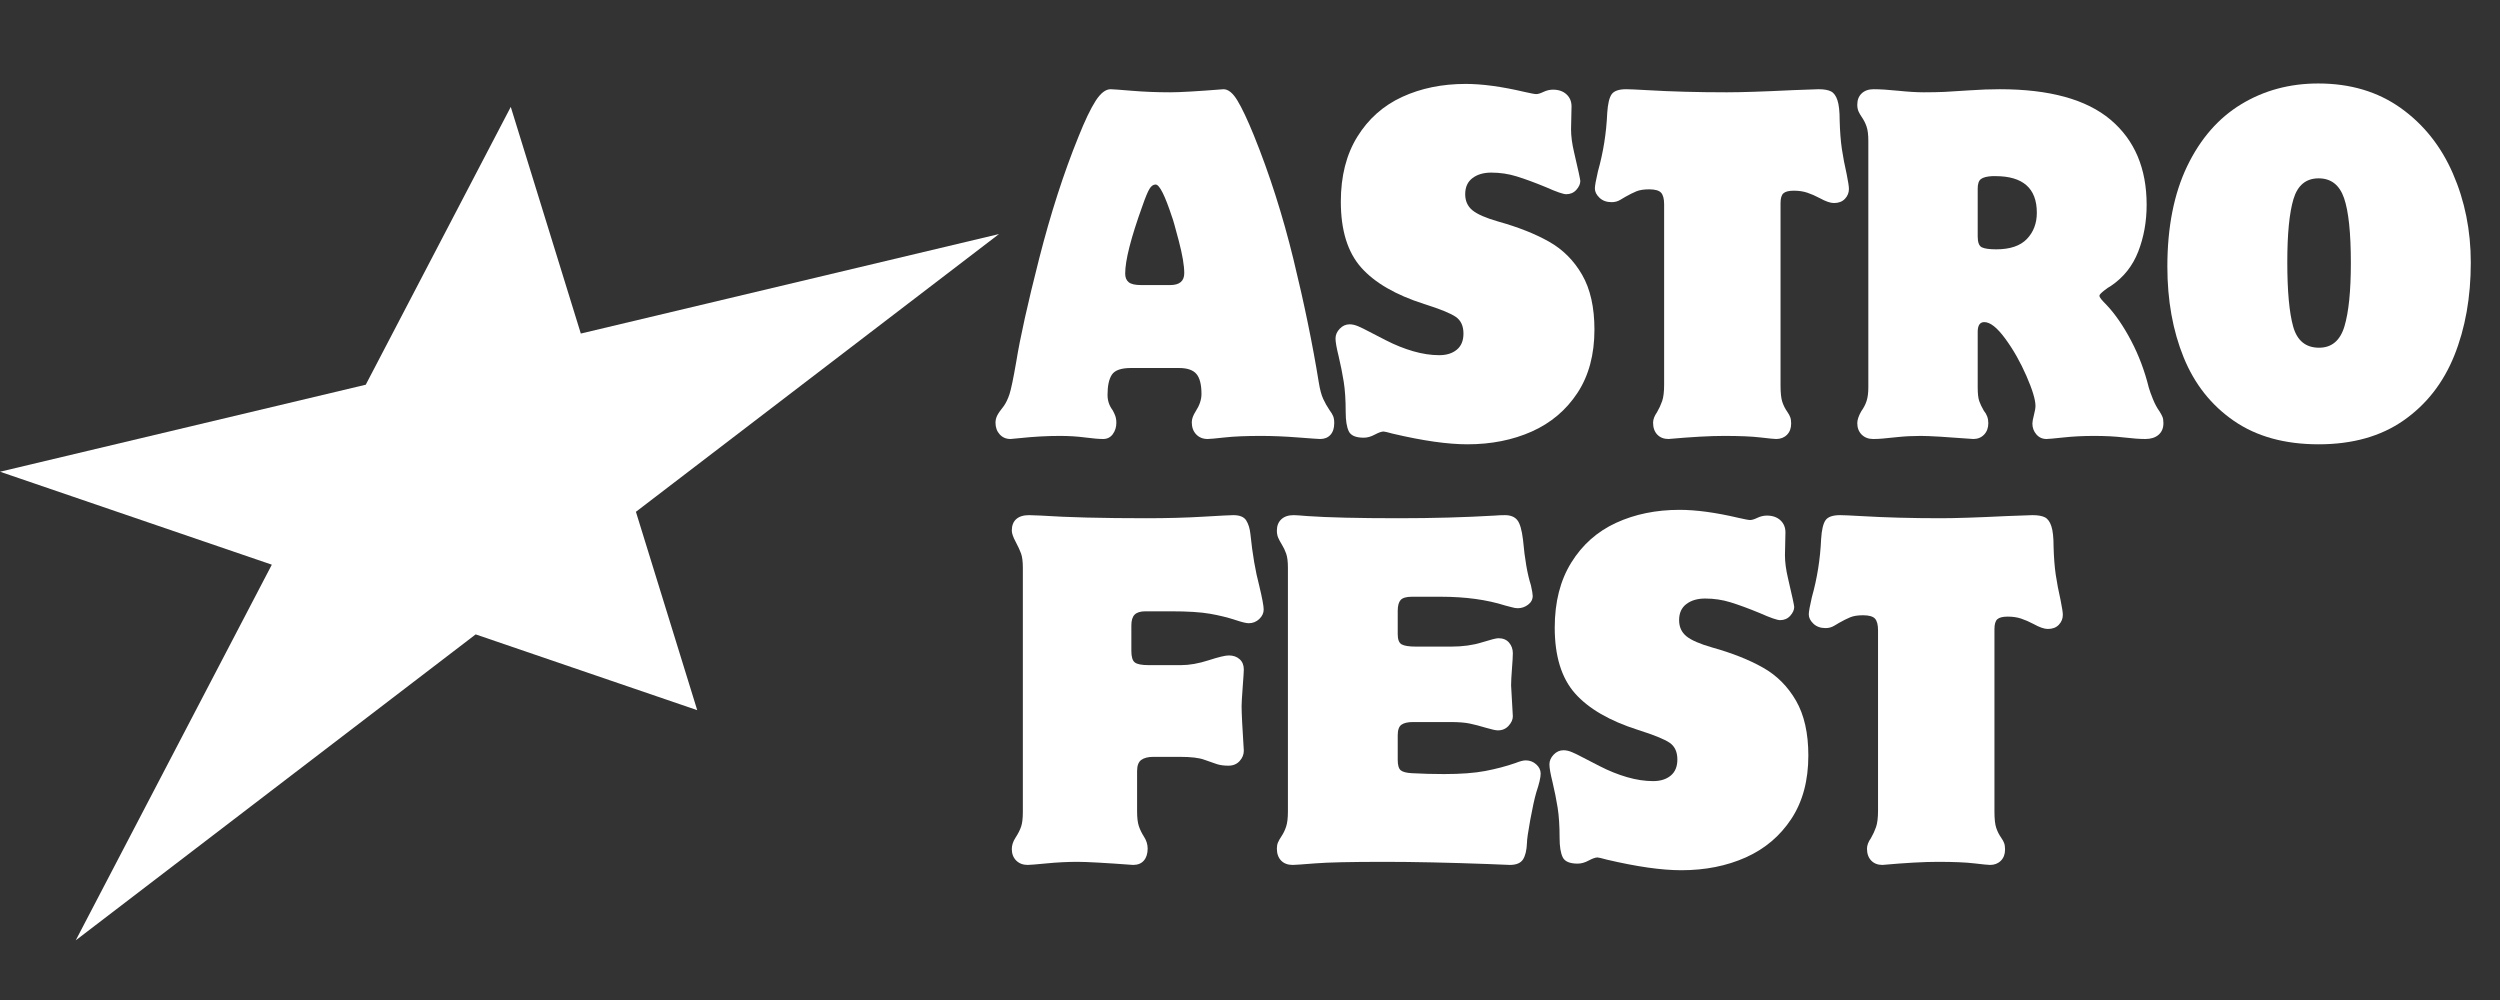 <svg xmlns="http://www.w3.org/2000/svg" xmlns:xlink="http://www.w3.org/1999/xlink" width="1080" zoomAndPan="magnify" viewBox="0 0 810 324" height="432" preserveAspectRatio="xMidYMid meet" version="1.0"><rect x="0" y="0" width="810" height="324" fill="#333333" stroke="none"/><defs><g/><clipPath id="8873043dbc"><path d="M 0 34.637 L 324 34.637 L 324 304.637 L 0 304.637 Z M 0 34.637 " clip-rule="nonzero"/></clipPath></defs><g clip-path="url(#8873043dbc)"><path fill="#ffffff" d="M 206.035 165.824 L 323.676 75.832 L 188.184 108.07 L 165.488 34.637 L 118.504 124.648 L 0.012 152.84 L 88.07 182.957 L 24.539 304.668 L 154.117 205.543 L 225.902 230.094 Z M 206.035 165.824 " fill-opacity="1" fill-rule="nonzero"/></g><g fill="#ffffff" fill-opacity="1"><g transform="translate(323.684, 141.236)"><g><path d="M 25.719 -96.891 C 27.812 -102.129 29.664 -106.008 31.281 -108.531 C 32.906 -111.062 34.531 -112.328 36.156 -112.328 C 36.727 -112.328 39.016 -112.16 43.016 -111.828 C 47.016 -111.492 51.16 -111.328 55.453 -111.328 C 58.586 -111.328 64.348 -111.66 72.734 -112.328 C 74.266 -112.328 75.766 -111.109 77.234 -108.672 C 78.711 -106.242 80.5 -102.457 82.594 -97.312 C 87.645 -84.832 91.91 -71.473 95.391 -57.234 C 98.867 -42.992 101.609 -29.68 103.609 -17.297 C 103.984 -15.004 104.457 -13.238 105.031 -12 C 105.602 -10.758 106.27 -9.57 107.031 -8.438 C 107.602 -7.664 108.008 -6.992 108.25 -6.422 C 108.488 -5.859 108.609 -5.098 108.609 -4.141 C 108.609 -2.523 108.203 -1.266 107.391 -0.359 C 106.578 0.547 105.457 1 104.031 1 C 103.562 1 101.18 0.832 96.891 0.5 C 92.598 0.164 88.598 0 84.891 0 C 80.023 0 76.094 0.164 73.094 0.5 C 70.094 0.832 68.258 1 67.594 1 C 66.07 1 64.832 0.5 63.875 -0.5 C 62.926 -1.5 62.453 -2.812 62.453 -4.438 C 62.453 -5.477 62.879 -6.664 63.734 -8 C 64.973 -9.906 65.594 -11.766 65.594 -13.578 C 65.594 -16.629 65.047 -18.797 63.953 -20.078 C 62.859 -21.359 60.977 -22 58.312 -22 L 42.734 -22 C 39.586 -22 37.535 -21.285 36.578 -19.859 C 35.629 -18.43 35.156 -16.242 35.156 -13.297 C 35.156 -11.484 35.68 -9.863 36.734 -8.438 C 36.828 -8.332 37.062 -7.875 37.438 -7.062 C 37.82 -6.258 38.016 -5.332 38.016 -4.281 C 38.016 -2.852 37.629 -1.613 36.859 -0.562 C 36.098 0.477 35.051 1 33.719 1 C 32.383 1 30.43 0.832 27.859 0.5 C 25.297 0.164 22.582 0 19.719 0 C 15.531 0 11.195 0.238 6.719 0.719 L 3.719 1 C 2.289 1 1.125 0.5 0.219 -0.5 C -0.688 -1.5 -1.141 -2.758 -1.141 -4.281 C -1.141 -5.051 -0.973 -5.789 -0.641 -6.5 C -0.305 -7.219 0.43 -8.289 1.578 -9.719 C 2.242 -10.664 2.836 -11.898 3.359 -13.422 C 3.879 -14.953 4.617 -18.484 5.578 -24.016 C 6.816 -31.723 9.289 -42.863 13 -57.438 C 16.719 -72.02 20.957 -85.172 25.719 -96.891 Z M 46.438 -74.453 C 42.727 -64.16 40.875 -56.875 40.875 -52.594 C 40.875 -51.352 41.254 -50.422 42.016 -49.797 C 42.773 -49.18 44.109 -48.875 46.016 -48.875 L 55.453 -48.875 C 58.492 -48.875 60.016 -50.16 60.016 -52.734 C 60.016 -55.211 59.422 -58.711 58.234 -63.234 C 57.047 -67.766 56.305 -70.363 56.016 -71.031 C 53.734 -77.977 51.973 -81.453 50.734 -81.453 C 49.973 -81.453 49.305 -80.973 48.734 -80.016 C 48.16 -79.066 47.395 -77.211 46.438 -74.453 Z M 46.438 -74.453 "/></g></g></g><g fill="#ffffff" fill-opacity="1"><g transform="translate(431.286, 141.236)"><g><path d="M 43.594 -114.047 C 48.926 -114.047 55.258 -113.188 62.594 -111.469 C 64.688 -110.988 65.973 -110.75 66.453 -110.75 C 67.023 -110.75 67.812 -110.988 68.812 -111.469 C 69.812 -111.945 70.832 -112.188 71.875 -112.188 C 73.688 -112.188 75.141 -111.688 76.234 -110.688 C 77.336 -109.688 77.891 -108.375 77.891 -106.75 L 77.734 -99.312 C 77.734 -97.125 78.066 -94.625 78.734 -91.812 C 79.398 -89 79.898 -86.805 80.234 -85.234 C 80.566 -83.672 80.734 -82.789 80.734 -82.594 C 80.734 -81.645 80.305 -80.691 79.453 -79.734 C 78.598 -78.785 77.504 -78.312 76.172 -78.312 C 75.211 -78.312 73.02 -79.07 69.594 -80.594 C 65.875 -82.125 62.703 -83.289 60.078 -84.094 C 57.461 -84.906 54.727 -85.312 51.875 -85.312 C 49.395 -85.312 47.367 -84.719 45.797 -83.531 C 44.223 -82.344 43.438 -80.602 43.438 -78.312 C 43.438 -76.125 44.223 -74.383 45.797 -73.094 C 47.367 -71.812 50.156 -70.598 54.156 -69.453 C 60.633 -67.641 66.113 -65.469 70.594 -62.938 C 75.07 -60.414 78.645 -56.844 81.312 -52.219 C 83.977 -47.602 85.312 -41.676 85.312 -34.438 C 85.312 -26.344 83.477 -19.508 79.812 -13.938 C 76.145 -8.363 71.211 -4.191 65.016 -1.422 C 58.828 1.336 51.875 2.719 44.156 2.719 C 37.77 2.719 29.719 1.57 20 -0.719 C 18.289 -1.188 17.289 -1.422 17 -1.422 C 16.332 -1.422 15.379 -1.086 14.141 -0.422 C 12.91 0.242 11.723 0.578 10.578 0.578 C 8.004 0.578 6.383 -0.113 5.719 -1.5 C 5.051 -2.883 4.719 -4.957 4.719 -7.719 C 4.719 -11.625 4.504 -14.91 4.078 -17.578 C 3.648 -20.242 3.098 -23.004 2.422 -25.859 C 1.754 -28.535 1.422 -30.441 1.422 -31.578 C 1.422 -32.723 1.875 -33.77 2.781 -34.719 C 3.688 -35.676 4.758 -36.156 6 -36.156 C 6.852 -36.156 7.781 -35.941 8.781 -35.516 C 9.789 -35.086 10.91 -34.539 12.141 -33.875 C 12.91 -33.488 14.77 -32.531 17.719 -31 C 20.676 -29.477 23.629 -28.289 26.578 -27.438 C 29.535 -26.582 32.348 -26.156 35.016 -26.156 C 37.391 -26.156 39.289 -26.75 40.719 -27.938 C 42.156 -29.125 42.875 -30.863 42.875 -33.156 C 42.875 -35.633 42.039 -37.441 40.375 -38.578 C 38.707 -39.723 35.301 -41.109 30.156 -42.734 C 20.914 -45.68 14.102 -49.629 9.719 -54.578 C 5.332 -59.535 3.141 -66.641 3.141 -75.891 C 3.141 -84.172 4.926 -91.191 8.5 -96.953 C 12.07 -102.723 16.906 -107.016 23 -109.828 C 29.102 -112.641 35.969 -114.047 43.594 -114.047 Z M 43.594 -114.047 "/></g></g></g><g fill="#ffffff" fill-opacity="1"><g transform="translate(517.74, 141.236)"><g><path d="M 9.141 -112.328 C 10.191 -112.328 12.43 -112.227 15.859 -112.031 C 23.766 -111.562 32.391 -111.328 41.734 -111.328 C 46.492 -111.328 53.641 -111.562 63.172 -112.031 L 71.453 -112.328 C 73.266 -112.328 74.625 -112.086 75.531 -111.609 C 76.438 -111.129 77.125 -110.176 77.594 -108.75 C 78.07 -107.32 78.312 -105.129 78.312 -102.172 C 78.406 -98.648 78.641 -95.602 79.016 -93.031 C 79.398 -90.457 79.926 -87.695 80.594 -84.75 C 81.07 -82.363 81.312 -80.789 81.312 -80.031 C 81.312 -78.789 80.879 -77.719 80.016 -76.812 C 79.16 -75.906 77.973 -75.453 76.453 -75.453 C 75.305 -75.453 73.781 -75.977 71.875 -77.031 C 70.445 -77.789 69.086 -78.383 67.797 -78.812 C 66.516 -79.238 65.066 -79.453 63.453 -79.453 C 61.828 -79.453 60.703 -79.164 60.078 -78.594 C 59.461 -78.02 59.156 -76.973 59.156 -75.453 L 59.156 -16.297 C 59.156 -13.91 59.348 -12.145 59.734 -11 C 60.117 -9.852 60.645 -8.805 61.312 -7.859 C 61.781 -7.191 62.109 -6.594 62.297 -6.062 C 62.492 -5.539 62.594 -4.852 62.594 -4 C 62.594 -2.477 62.141 -1.266 61.234 -0.359 C 60.328 0.547 59.16 1 57.734 1 C 57.16 1 55.469 0.832 52.656 0.5 C 49.844 0.164 45.914 0 40.875 0 C 36.301 0 30.297 0.332 22.859 1 C 21.336 1 20.125 0.523 19.219 -0.422 C 18.312 -1.379 17.859 -2.664 17.859 -4.281 C 17.859 -5.332 18.289 -6.477 19.156 -7.719 C 19.82 -8.863 20.367 -10.051 20.797 -11.281 C 21.223 -12.52 21.438 -14.285 21.438 -16.578 L 21.438 -75.031 C 21.438 -76.832 21.102 -78.094 20.438 -78.812 C 19.77 -79.531 18.484 -79.891 16.578 -79.891 C 14.859 -79.891 13.473 -79.672 12.422 -79.234 C 11.379 -78.805 10.191 -78.211 8.859 -77.453 C 8.672 -77.359 8.145 -77.047 7.281 -76.516 C 6.426 -75.992 5.477 -75.734 4.438 -75.734 C 2.812 -75.734 1.5 -76.207 0.5 -77.156 C -0.5 -78.113 -1 -79.117 -1 -80.172 C -1 -81.023 -0.664 -82.883 0 -85.75 C 1.719 -91.844 2.719 -98.129 3 -104.609 C 3.188 -107.555 3.66 -109.578 4.422 -110.672 C 5.191 -111.773 6.766 -112.328 9.141 -112.328 Z M 9.141 -112.328 "/></g></g></g><g fill="#ffffff" fill-opacity="1"><g transform="translate(597.62, 141.236)"><g><path d="M 9.438 -112.328 C 11.531 -112.328 14.195 -112.16 17.438 -111.828 C 20.676 -111.492 23.438 -111.328 25.719 -111.328 C 28.289 -111.328 30.551 -111.375 32.5 -111.469 C 34.457 -111.562 37.148 -111.727 40.578 -111.969 C 44.016 -112.207 47.254 -112.328 50.297 -112.328 C 66.398 -112.328 78.359 -109.039 86.172 -102.469 C 93.984 -95.895 97.891 -86.703 97.891 -74.891 C 97.891 -69.453 96.984 -64.398 95.172 -59.734 C 93.359 -55.066 90.406 -51.352 86.312 -48.594 C 85.738 -48.301 84.973 -47.773 84.016 -47.016 C 83.066 -46.254 82.594 -45.727 82.594 -45.438 C 82.594 -45.156 82.785 -44.773 83.172 -44.297 C 83.555 -43.828 84.176 -43.16 85.031 -42.297 C 87.789 -39.348 90.41 -35.516 92.891 -30.797 C 95.367 -26.078 97.273 -21.004 98.609 -15.578 C 98.891 -14.617 99.336 -13.379 99.953 -11.859 C 100.578 -10.336 101.27 -9.051 102.031 -8 C 102.508 -7.238 102.844 -6.617 103.031 -6.141 C 103.227 -5.672 103.328 -5.004 103.328 -4.141 C 103.328 -2.523 102.801 -1.266 101.75 -0.359 C 100.695 0.547 99.27 1 97.469 1 C 95.656 1 93.344 0.832 90.531 0.5 C 87.719 0.164 84.504 0 80.891 0 C 77.359 0 74.047 0.164 70.953 0.5 C 67.859 0.832 66.023 1 65.453 1 C 64.117 1 63.02 0.5 62.156 -0.5 C 61.301 -1.5 60.875 -2.664 60.875 -4 C 60.875 -4.57 61.039 -5.5 61.375 -6.781 C 61.707 -8.07 61.875 -9.051 61.875 -9.719 C 61.875 -11.719 60.895 -14.957 58.938 -19.438 C 56.988 -23.914 54.703 -27.941 52.078 -31.516 C 49.461 -35.086 47.203 -36.875 45.297 -36.875 C 43.867 -36.875 43.156 -35.82 43.156 -33.719 L 43.156 -15.719 C 43.156 -13.719 43.32 -12.238 43.656 -11.281 C 43.988 -10.332 44.488 -9.285 45.156 -8.141 C 46.113 -7.004 46.594 -5.672 46.594 -4.141 C 46.594 -2.617 46.141 -1.379 45.234 -0.422 C 44.328 0.523 43.16 1 41.734 1 C 33.055 0.332 27.383 0 24.719 0 C 22.145 0 19.691 0.117 17.359 0.359 C 15.023 0.598 13.359 0.766 12.359 0.859 C 11.359 0.953 10.332 1 9.281 1 C 7.758 1 6.52 0.523 5.562 -0.422 C 4.613 -1.379 4.141 -2.617 4.141 -4.141 C 4.141 -5.191 4.57 -6.477 5.438 -8 C 6.195 -9.051 6.766 -10.145 7.141 -11.281 C 7.523 -12.426 7.719 -13.906 7.719 -15.719 L 7.719 -95.609 C 7.719 -97.609 7.523 -99.156 7.141 -100.25 C 6.766 -101.344 6.242 -102.367 5.578 -103.328 C 5.191 -103.891 4.852 -104.477 4.562 -105.094 C 4.281 -105.719 4.141 -106.461 4.141 -107.328 C 4.141 -108.848 4.613 -110.062 5.562 -110.969 C 6.52 -111.875 7.812 -112.328 9.438 -112.328 Z M 43.156 -80.172 L 43.156 -64.594 C 43.156 -62.688 43.609 -61.52 44.516 -61.094 C 45.422 -60.664 46.969 -60.453 49.156 -60.453 C 53.633 -60.453 56.945 -61.57 59.094 -63.812 C 61.238 -66.051 62.312 -68.883 62.312 -72.312 C 62.312 -80.219 57.832 -84.172 48.875 -84.172 L 47.875 -84.172 C 46.156 -84.078 44.938 -83.766 44.219 -83.234 C 43.508 -82.711 43.156 -81.691 43.156 -80.172 Z M 43.156 -80.172 "/></g></g></g><g fill="#ffffff" fill-opacity="1"><g transform="translate(699.506, 141.236)"><g><path d="M 51.594 -114.188 C 61.977 -114.188 70.883 -111.539 78.312 -106.25 C 85.738 -100.957 91.379 -93.879 95.234 -85.016 C 99.098 -76.16 101.031 -66.539 101.031 -56.156 C 101.031 -44.914 99.242 -34.863 95.672 -26 C 92.098 -17.145 86.617 -10.145 79.234 -5 C 71.859 0.145 62.691 2.719 51.734 2.719 C 40.773 2.719 31.629 0.191 24.297 -4.859 C 16.961 -9.91 11.531 -16.77 8 -25.438 C 4.477 -34.102 2.719 -43.914 2.719 -54.875 C 2.719 -67.645 4.859 -78.484 9.141 -87.391 C 13.43 -96.297 19.27 -102.988 26.656 -107.469 C 34.039 -111.945 42.352 -114.188 51.594 -114.188 Z M 41.578 -56.312 C 41.578 -46.875 42.219 -39.891 43.5 -35.359 C 44.789 -30.836 47.582 -28.578 51.875 -28.578 C 55.969 -28.578 58.707 -30.883 60.094 -35.5 C 61.477 -40.125 62.172 -46.961 62.172 -56.016 C 62.172 -65.828 61.43 -72.852 59.953 -77.094 C 58.473 -81.332 55.734 -83.453 51.734 -83.453 C 47.641 -83.453 44.922 -81.211 43.578 -76.734 C 42.242 -72.266 41.578 -65.457 41.578 -56.312 Z M 41.578 -56.312 "/></g></g></g><g fill="#ffffff" fill-opacity="1"><g transform="translate(323.684, 279.236)"><g><path d="M 9.719 -112.328 L 13.578 -112.188 C 22.148 -111.613 33.535 -111.328 47.734 -111.328 C 54.398 -111.328 60.539 -111.492 66.156 -111.828 C 71.781 -112.16 75.023 -112.328 75.891 -112.328 C 77.984 -112.328 79.383 -111.754 80.094 -110.609 C 80.812 -109.461 81.266 -107.984 81.453 -106.172 C 82.117 -99.703 83.07 -94.129 84.312 -89.453 C 85.27 -85.453 85.75 -82.883 85.75 -81.75 C 85.75 -80.602 85.27 -79.578 84.312 -78.672 C 83.363 -77.766 82.223 -77.312 80.891 -77.312 C 80.117 -77.312 78.734 -77.645 76.734 -78.312 C 74.16 -79.164 71.375 -79.852 68.375 -80.375 C 65.375 -80.906 61.16 -81.172 55.734 -81.172 L 47.438 -81.172 C 45.82 -81.172 44.656 -80.812 43.938 -80.094 C 43.227 -79.383 42.875 -78.219 42.875 -76.594 L 42.875 -68.312 C 42.875 -66.406 43.254 -65.164 44.016 -64.594 C 44.773 -64.02 46.25 -63.734 48.438 -63.734 L 59.016 -63.734 C 61.68 -63.734 64.633 -64.254 67.875 -65.297 C 71.113 -66.348 73.305 -66.875 74.453 -66.875 C 75.879 -66.875 77.047 -66.469 77.953 -65.656 C 78.859 -64.852 79.312 -63.738 79.312 -62.312 C 79.312 -61.738 79.191 -59.852 78.953 -56.656 C 78.711 -53.469 78.594 -51.398 78.594 -50.453 C 78.594 -48.254 78.832 -43.441 79.312 -36.016 C 79.312 -34.773 78.859 -33.656 77.953 -32.656 C 77.047 -31.656 75.832 -31.156 74.312 -31.156 C 72.883 -31.156 71.645 -31.32 70.594 -31.656 C 69.551 -31.988 68.191 -32.461 66.516 -33.078 C 64.848 -33.703 62.207 -34.016 58.594 -34.016 L 50.016 -34.016 C 48.297 -34.016 46.984 -33.68 46.078 -33.016 C 45.18 -32.348 44.734 -31.156 44.734 -29.438 L 44.734 -16.297 C 44.734 -14.297 44.922 -12.723 45.297 -11.578 C 45.68 -10.43 46.254 -9.258 47.016 -8.062 C 47.773 -6.875 48.156 -5.613 48.156 -4.281 C 48.156 -2.664 47.75 -1.379 46.938 -0.422 C 46.133 0.523 44.969 1 43.438 1 C 34.395 0.332 28.395 0 25.438 0 C 22.195 0 18.863 0.164 15.438 0.5 C 12.008 0.832 9.957 1 9.281 1 C 7.758 1 6.52 0.523 5.562 -0.422 C 4.613 -1.379 4.141 -2.617 4.141 -4.141 C 4.141 -5.379 4.547 -6.617 5.359 -7.859 C 6.172 -9.098 6.766 -10.266 7.141 -11.359 C 7.523 -12.453 7.719 -14.047 7.719 -16.141 L 7.719 -95.312 C 7.719 -97.312 7.523 -98.836 7.141 -99.891 C 6.766 -100.941 6.172 -102.227 5.359 -103.75 C 4.547 -105.27 4.141 -106.461 4.141 -107.328 C 4.141 -108.941 4.613 -110.176 5.562 -111.031 C 6.52 -111.895 7.906 -112.328 9.719 -112.328 Z M 9.719 -112.328 "/></g></g></g><g fill="#ffffff" fill-opacity="1"><g transform="translate(409.566, 279.236)"><g><path d="M 9.578 -112.328 C 10.242 -112.328 11.719 -112.227 14 -112.031 C 20.676 -111.562 30.539 -111.328 43.594 -111.328 C 54.633 -111.328 65.016 -111.613 74.734 -112.188 C 75.785 -112.281 76.883 -112.328 78.031 -112.328 C 79.832 -112.328 81.16 -111.801 82.016 -110.75 C 82.879 -109.707 83.504 -107.566 83.891 -104.328 C 84.461 -98.035 85.316 -93.129 86.453 -89.609 C 86.836 -87.891 87.031 -86.742 87.031 -86.172 C 87.031 -85.023 86.531 -84.07 85.531 -83.312 C 84.531 -82.551 83.41 -82.172 82.172 -82.172 C 81.598 -82.172 80.906 -82.289 80.094 -82.531 C 79.289 -82.77 78.648 -82.938 78.172 -83.031 C 72.172 -84.938 65.219 -85.891 57.312 -85.891 L 47.875 -85.891 C 46.062 -85.891 44.844 -85.531 44.219 -84.812 C 43.602 -84.102 43.297 -82.938 43.297 -81.312 L 43.297 -73.734 C 43.297 -72.023 43.723 -70.93 44.578 -70.453 C 45.441 -69.973 47.016 -69.734 49.297 -69.734 L 60.594 -69.734 C 64.312 -69.734 67.625 -70.188 70.531 -71.094 C 73.438 -72 75.223 -72.453 75.891 -72.453 C 77.41 -72.453 78.57 -71.973 79.375 -71.016 C 80.188 -70.066 80.594 -68.926 80.594 -67.594 C 80.594 -66.645 80.5 -64.977 80.312 -62.594 C 80.125 -60.207 80.031 -58.395 80.031 -57.156 L 80.594 -47.156 C 80.594 -46.113 80.141 -45.094 79.234 -44.094 C 78.336 -43.094 77.172 -42.594 75.734 -42.594 C 75.066 -42.594 73.781 -42.875 71.875 -43.438 C 69.977 -44.008 68.242 -44.461 66.672 -44.797 C 65.098 -45.129 62.977 -45.297 60.312 -45.297 L 48.297 -45.297 C 46.586 -45.297 45.328 -45.008 44.516 -44.438 C 43.703 -43.875 43.297 -42.734 43.297 -41.016 L 43.297 -33.016 C 43.297 -31.297 43.629 -30.172 44.297 -29.641 C 44.961 -29.117 46.156 -28.812 47.875 -28.719 C 51.301 -28.531 54.781 -28.438 58.312 -28.438 C 63.738 -28.438 68.191 -28.77 71.672 -29.438 C 75.148 -30.102 78.41 -30.961 81.453 -32.016 C 82.879 -32.586 83.977 -32.875 84.75 -32.875 C 86.082 -32.875 87.223 -32.441 88.172 -31.578 C 89.129 -30.723 89.609 -29.723 89.609 -28.578 C 89.609 -27.336 89.129 -25.289 88.172 -22.438 C 87.598 -20.438 86.953 -17.484 86.234 -13.578 C 85.523 -9.672 85.172 -7.191 85.172 -6.141 C 85.078 -3.766 84.648 -1.977 83.891 -0.781 C 83.129 0.406 81.695 1 79.594 1 L 72.734 0.719 C 59.68 0.238 48.441 0 39.016 0 C 28.148 0 20.645 0.164 16.5 0.5 C 12.363 0.832 9.957 1 9.281 1 C 7.664 1 6.406 0.523 5.5 -0.422 C 4.594 -1.379 4.141 -2.664 4.141 -4.281 C 4.141 -5.051 4.258 -5.719 4.5 -6.281 C 4.738 -6.852 5.145 -7.566 5.719 -8.422 C 6.289 -9.285 6.766 -10.285 7.141 -11.422 C 7.523 -12.566 7.719 -14.191 7.719 -16.297 L 7.719 -95.312 C 7.719 -97.312 7.523 -98.836 7.141 -99.891 C 6.766 -100.941 6.312 -101.895 5.781 -102.75 C 5.258 -103.602 4.852 -104.363 4.562 -105.031 C 4.281 -105.695 4.141 -106.461 4.141 -107.328 C 4.141 -108.848 4.613 -110.062 5.562 -110.969 C 6.52 -111.875 7.859 -112.328 9.578 -112.328 Z M 9.578 -112.328 "/></g></g></g><g fill="#ffffff" fill-opacity="1"><g transform="translate(500.592, 279.236)"><g><path d="M 43.594 -114.047 C 48.926 -114.047 55.258 -113.188 62.594 -111.469 C 64.688 -110.988 65.973 -110.75 66.453 -110.75 C 67.023 -110.75 67.812 -110.988 68.812 -111.469 C 69.812 -111.945 70.832 -112.188 71.875 -112.188 C 73.688 -112.188 75.141 -111.688 76.234 -110.688 C 77.336 -109.688 77.891 -108.375 77.891 -106.75 L 77.734 -99.312 C 77.734 -97.125 78.066 -94.625 78.734 -91.812 C 79.398 -89 79.898 -86.805 80.234 -85.234 C 80.566 -83.672 80.734 -82.789 80.734 -82.594 C 80.734 -81.645 80.305 -80.691 79.453 -79.734 C 78.598 -78.785 77.504 -78.312 76.172 -78.312 C 75.211 -78.312 73.02 -79.07 69.594 -80.594 C 65.875 -82.125 62.703 -83.289 60.078 -84.094 C 57.461 -84.906 54.727 -85.312 51.875 -85.312 C 49.395 -85.312 47.367 -84.719 45.797 -83.531 C 44.223 -82.344 43.438 -80.602 43.438 -78.312 C 43.438 -76.125 44.223 -74.383 45.797 -73.094 C 47.367 -71.812 50.156 -70.598 54.156 -69.453 C 60.633 -67.641 66.113 -65.469 70.594 -62.938 C 75.07 -60.414 78.645 -56.844 81.312 -52.219 C 83.977 -47.602 85.312 -41.676 85.312 -34.438 C 85.312 -26.344 83.477 -19.508 79.812 -13.938 C 76.145 -8.363 71.211 -4.191 65.016 -1.422 C 58.828 1.336 51.875 2.719 44.156 2.719 C 37.77 2.719 29.719 1.57 20 -0.719 C 18.289 -1.188 17.289 -1.422 17 -1.422 C 16.332 -1.422 15.379 -1.086 14.141 -0.422 C 12.91 0.242 11.723 0.578 10.578 0.578 C 8.004 0.578 6.383 -0.113 5.719 -1.5 C 5.051 -2.883 4.719 -4.957 4.719 -7.719 C 4.719 -11.625 4.504 -14.91 4.078 -17.578 C 3.648 -20.242 3.098 -23.004 2.422 -25.859 C 1.754 -28.535 1.422 -30.441 1.422 -31.578 C 1.422 -32.723 1.875 -33.77 2.781 -34.719 C 3.688 -35.676 4.758 -36.156 6 -36.156 C 6.852 -36.156 7.781 -35.941 8.781 -35.516 C 9.789 -35.086 10.91 -34.539 12.141 -33.875 C 12.91 -33.488 14.77 -32.531 17.719 -31 C 20.676 -29.477 23.629 -28.289 26.578 -27.438 C 29.535 -26.582 32.348 -26.156 35.016 -26.156 C 37.391 -26.156 39.289 -26.75 40.719 -27.938 C 42.156 -29.125 42.875 -30.863 42.875 -33.156 C 42.875 -35.633 42.039 -37.441 40.375 -38.578 C 38.707 -39.723 35.301 -41.109 30.156 -42.734 C 20.914 -45.68 14.102 -49.629 9.719 -54.578 C 5.332 -59.535 3.141 -66.641 3.141 -75.891 C 3.141 -84.172 4.926 -91.191 8.5 -96.953 C 12.07 -102.723 16.906 -107.016 23 -109.828 C 29.102 -112.641 35.969 -114.047 43.594 -114.047 Z M 43.594 -114.047 "/></g></g></g><g fill="#ffffff" fill-opacity="1"><g transform="translate(587.045, 279.236)"><g><path d="M 9.141 -112.328 C 10.191 -112.328 12.43 -112.227 15.859 -112.031 C 23.766 -111.562 32.391 -111.328 41.734 -111.328 C 46.492 -111.328 53.641 -111.562 63.172 -112.031 L 71.453 -112.328 C 73.266 -112.328 74.625 -112.086 75.531 -111.609 C 76.438 -111.129 77.125 -110.176 77.594 -108.75 C 78.07 -107.32 78.312 -105.129 78.312 -102.172 C 78.406 -98.648 78.641 -95.602 79.016 -93.031 C 79.398 -90.457 79.926 -87.695 80.594 -84.75 C 81.07 -82.363 81.312 -80.789 81.312 -80.031 C 81.312 -78.789 80.879 -77.719 80.016 -76.812 C 79.16 -75.906 77.973 -75.453 76.453 -75.453 C 75.305 -75.453 73.781 -75.977 71.875 -77.031 C 70.445 -77.789 69.086 -78.383 67.797 -78.812 C 66.516 -79.238 65.066 -79.453 63.453 -79.453 C 61.828 -79.453 60.703 -79.164 60.078 -78.594 C 59.461 -78.02 59.156 -76.973 59.156 -75.453 L 59.156 -16.297 C 59.156 -13.91 59.348 -12.145 59.734 -11 C 60.117 -9.852 60.645 -8.805 61.312 -7.859 C 61.781 -7.191 62.109 -6.594 62.297 -6.062 C 62.492 -5.539 62.594 -4.852 62.594 -4 C 62.594 -2.477 62.141 -1.266 61.234 -0.359 C 60.328 0.547 59.16 1 57.734 1 C 57.16 1 55.469 0.832 52.656 0.5 C 49.844 0.164 45.914 0 40.875 0 C 36.301 0 30.297 0.332 22.859 1 C 21.336 1 20.125 0.523 19.219 -0.422 C 18.312 -1.379 17.859 -2.664 17.859 -4.281 C 17.859 -5.332 18.289 -6.477 19.156 -7.719 C 19.82 -8.863 20.367 -10.051 20.797 -11.281 C 21.223 -12.52 21.438 -14.285 21.438 -16.578 L 21.438 -75.031 C 21.438 -76.832 21.102 -78.094 20.438 -78.812 C 19.77 -79.531 18.484 -79.891 16.578 -79.891 C 14.859 -79.891 13.473 -79.672 12.422 -79.234 C 11.379 -78.805 10.191 -78.211 8.859 -77.453 C 8.672 -77.359 8.145 -77.047 7.281 -76.516 C 6.426 -75.992 5.477 -75.734 4.438 -75.734 C 2.812 -75.734 1.5 -76.207 0.5 -77.156 C -0.5 -78.113 -1 -79.117 -1 -80.172 C -1 -81.023 -0.664 -82.883 0 -85.75 C 1.719 -91.844 2.719 -98.129 3 -104.609 C 3.188 -107.555 3.66 -109.578 4.422 -110.672 C 5.191 -111.773 6.766 -112.328 9.141 -112.328 Z M 9.141 -112.328 "/></g></g></g></svg>